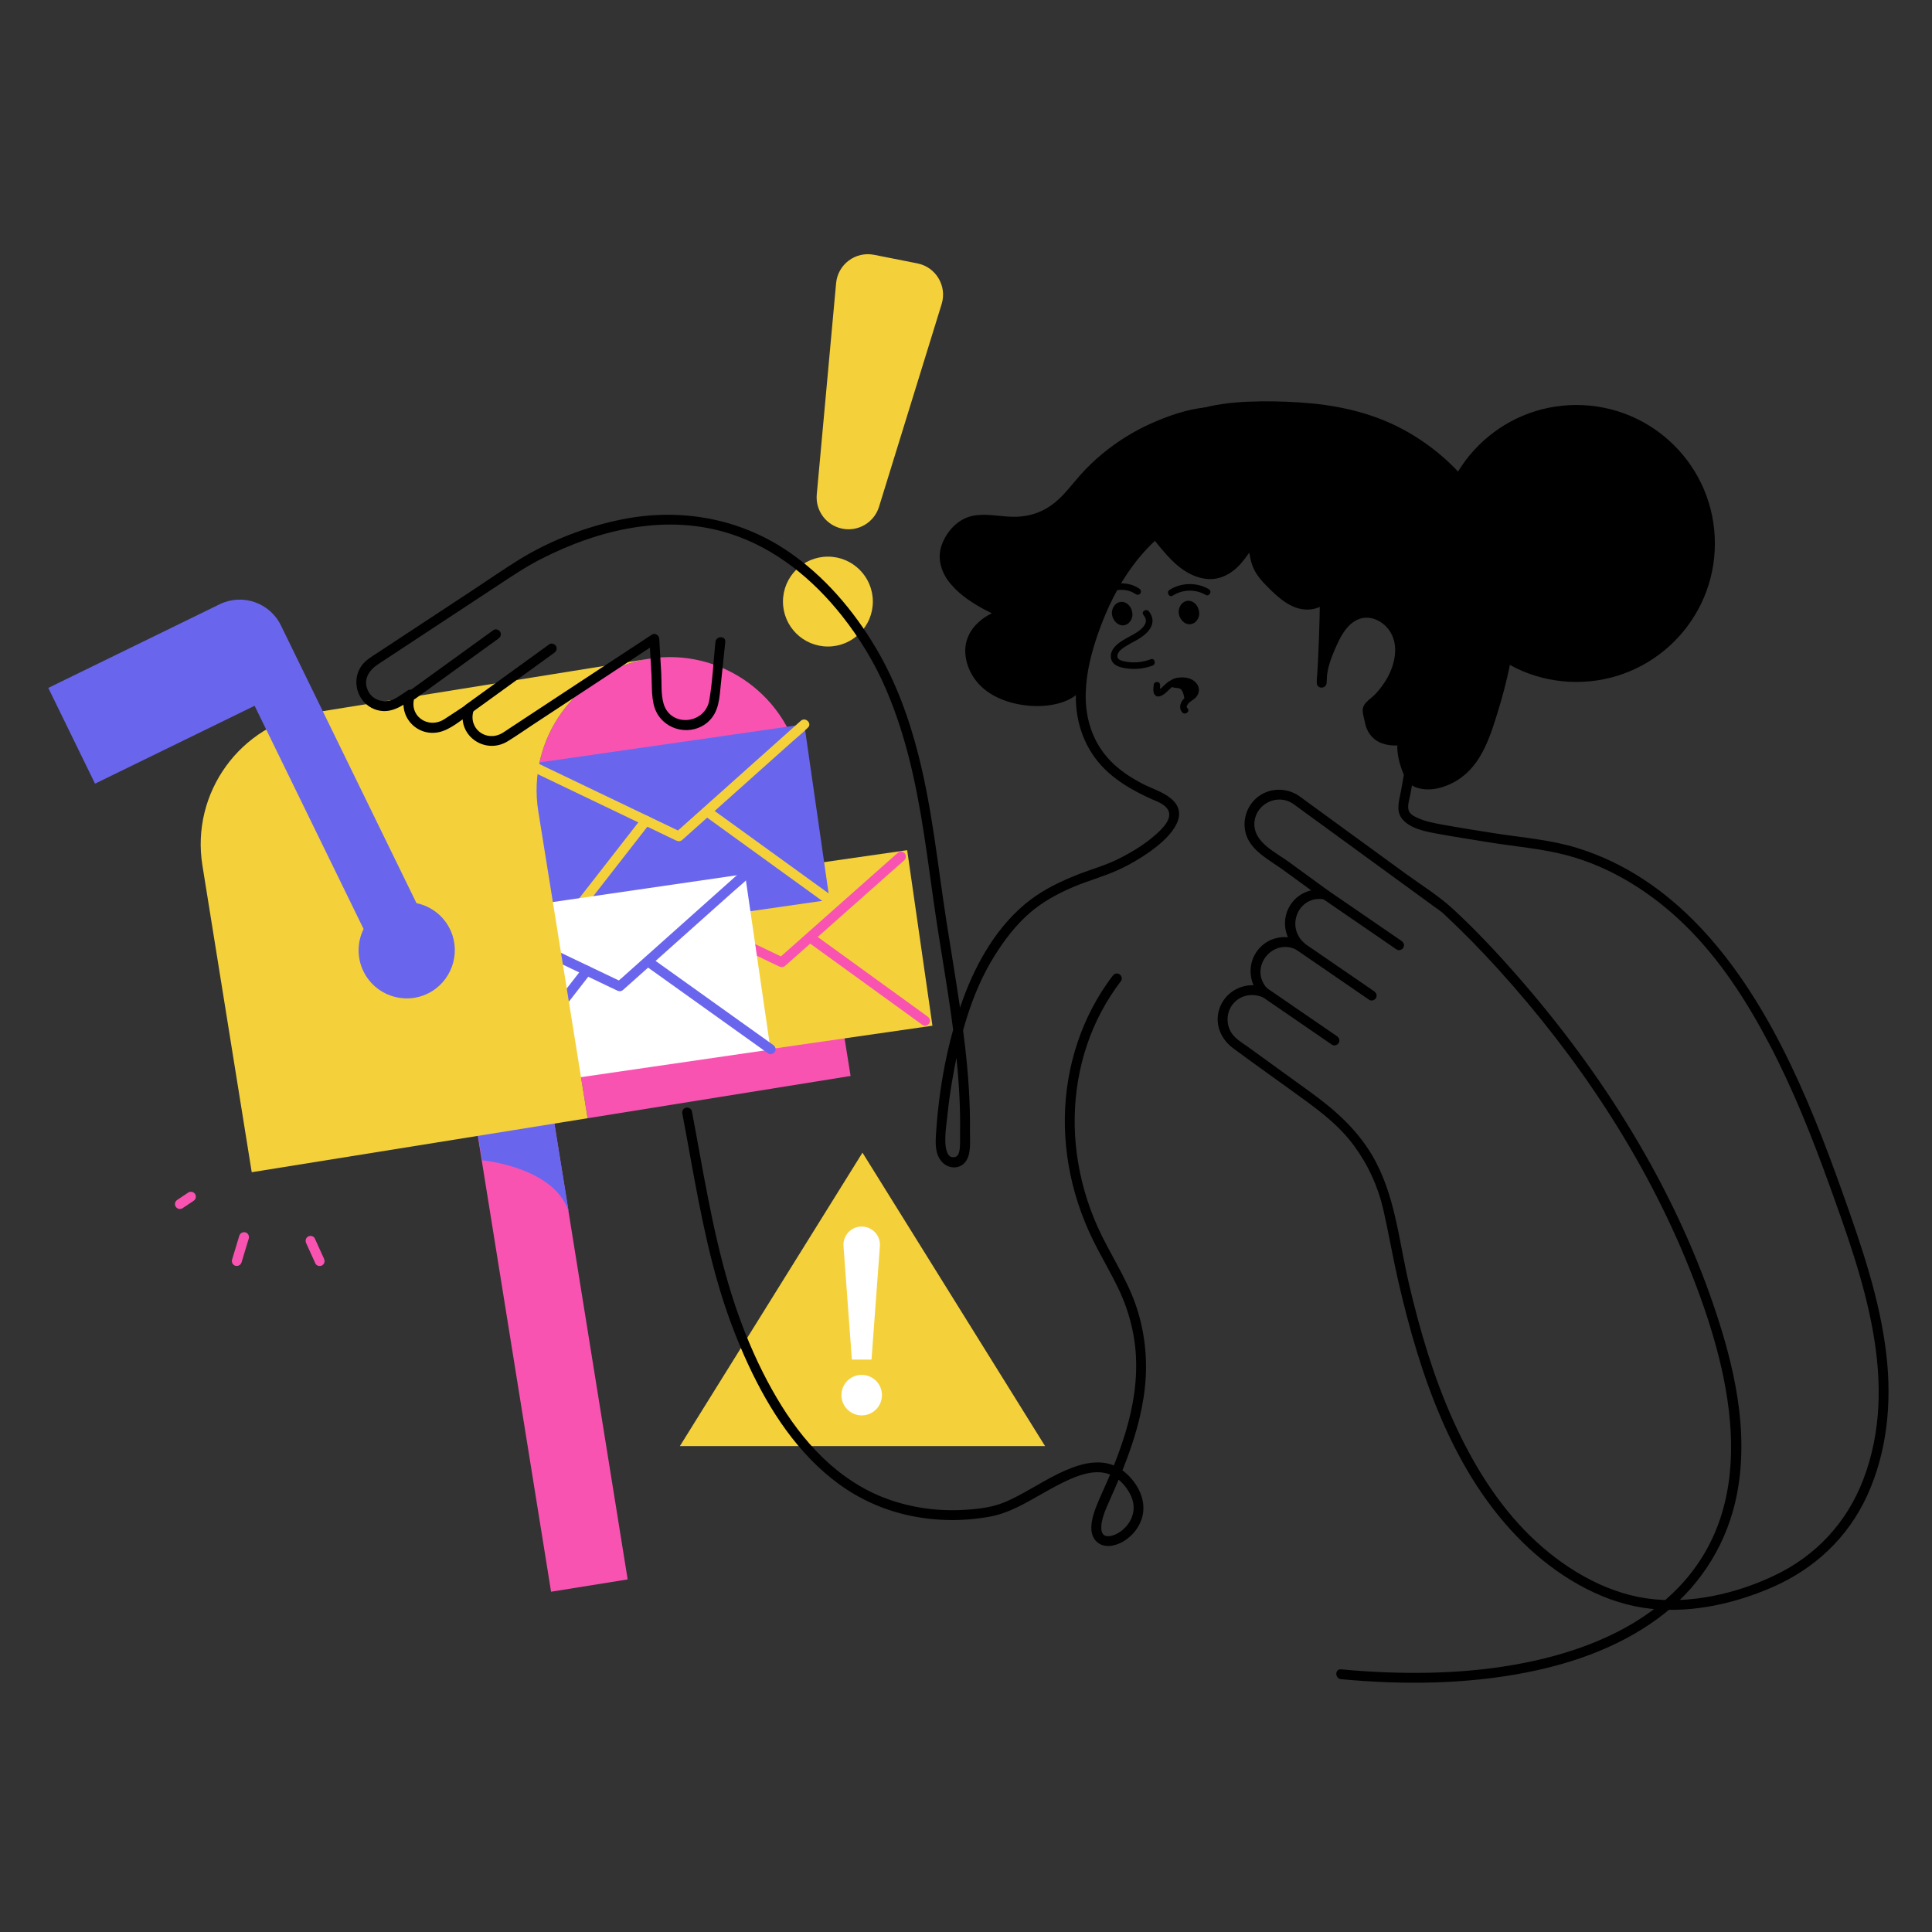 <?xml version="1.0" encoding="UTF-8"?><svg id="Layer_2" xmlns="http://www.w3.org/2000/svg" width="1000" height="1000" viewBox="0 0 1000 1000"><rect x="0" y="0" width="1000" height="1000" fill="#333333" stroke="none"/><g><g><path d="M432.764,146.583l-10.007,109.357c-.77,8.419,4.943,16.06,13.236,17.701h0c8.293,1.642,16.487-3.246,18.982-11.323l32.415-104.921c2.892-9.362-2.957-19.168-12.569-21.07l-22.408-4.436c-9.612-1.903-18.756,4.935-19.649,14.692Z" style="fill:#f4d13b;"/><circle cx="428.523" cy="311.377" r="23.259" style="fill:#f4d13b;"/></g><g><polygon points="351.919 748.468 446.415 596.616 540.91 748.468 351.919 748.468" style="fill:#f4d13b;"/><path d="M436.595,645l4.334,58.706h10.165l4.334-58.706c.404-5.474-3.928-10.137-9.417-10.137h0c-5.489,0-9.821,4.664-9.417,10.137Z" style="fill:#fff;"/><circle cx="446.012" cy="722.12" r="10.482" style="fill:#fff;"/></g><rect x="265.287" y="574.096" width="40.151" height="248.161" transform="translate(-107.179 54.132) rotate(-9.131)" style="fill:#f953b2;"/><path d="M294.379,627.213l-8.887-54.73-39.642,6.372,3.766,21.728s37.396,3.4,44.762,26.631Z" style="fill:#6966ed;"/><path d="M591.796,318.219c1.134,1.519,1.792,2.977,.9,4.803-.749,1.534-2.103,2.757-3.476,3.732-2.874,2.042-6.179,3.371-9.089,5.358-2.734,1.867-5.521,4.549-5.137,8.165,.435,4.098,4.538,5.17,8.002,5.667,4.574,.656,9.238,.18,13.569-1.438,2.031-.759,1.152-4.046-.904-3.278-4.538,1.695-9.476,2.123-14.203,.976-1.865-.452-3.722-1.303-2.934-3.57,.625-1.799,2.444-3.037,3.975-4.017,3.462-2.216,7.358-3.731,10.443-6.514,1.615-1.456,3.038-3.343,3.472-5.515,.45-2.252-.348-4.297-1.682-6.085-1.294-1.733-4.246-.04-2.936,1.716h0Z"/><path d="M440.265,556.915l-25.525-158.807c-6.042-37.589-41.411-63.162-78.999-57.121h-0c-.08,.013-.159,.028-.238,.041-37.458,6.153-62.911,41.449-56.883,78.958l25.525,158.807,67.821-10.901h0l68.299-10.978Z" style="fill:#f953b2;"/><g><rect x="332.344" y="449.875" width="144.486" height="91.791" transform="translate(-66.499 62.692) rotate(-8.19)" style="fill:#f4d13b;"/><path d="M325.256,462.837c2.588,1.24,5.176,2.48,7.764,3.721,6.215,2.978,12.431,5.957,18.646,8.935,7.52,3.603,15.04,7.207,22.559,10.811,6.501,3.115,13.003,6.231,19.504,9.347,3.159,1.514,6.3,3.075,9.48,4.543,.045,.021,.089,.043,.133,.064,1.089,.522,2.183,.405,3.09-.399,6.944-6.155,13.887-12.31,20.83-18.465,11.075-9.818,22.151-19.635,33.226-29.453,2.553-2.263,5.106-4.527,7.66-6.79,1.031-.914,.932-2.673,0-3.606-1.024-1.024-2.572-.916-3.606,0-6.944,6.155-13.887,12.31-20.83,18.465-11.075,9.818-22.151,19.635-33.226,29.453-2.553,2.263-5.106,4.527-7.66,6.79,1.03-.133,2.06-.266,3.09-.399-2.588-1.24-5.176-2.48-7.764-3.721-6.215-2.978-12.431-5.957-18.646-8.935-7.52-3.603-15.04-7.207-22.559-10.811l-19.504-9.347c-3.159-1.514-6.3-3.075-9.48-4.543-.045-.021-.089-.043-.133-.064-1.241-.595-2.754-.342-3.489,.915-.652,1.114-.332,2.891,.915,3.489h0Z" style="fill:#f953b2;"/><path d="M341.422,553.293c5.405-6.939,10.81-13.877,16.215-20.815,8.614-11.058,17.227-22.115,25.841-33.173,1.975-2.536,3.951-5.072,5.926-7.608,.845-1.085,1.058-2.548,0-3.606-.881-.881-2.755-1.093-3.606,0-5.405,6.939-10.81,13.877-16.215,20.815-8.614,11.058-17.227,22.115-25.841,33.173-1.975,2.536-3.951,5.072-5.926,7.608-.845,1.085-1.058,2.548,0,3.606,.881,.881,2.755,1.093,3.606,0h0Z" style="fill:#f953b2;"/><path d="M480.099,526.137c-6.688-4.843-13.376-9.685-20.064-14.528-10.664-7.722-21.328-15.443-31.991-23.165-2.453-1.776-4.906-3.552-7.359-5.329-1.116-.808-2.841-.192-3.489,.915-.753,1.287-.204,2.679,.915,3.489,6.688,4.843,13.376,9.685,20.064,14.528,10.664,7.722,21.328,15.443,31.991,23.165,2.453,1.776,4.906,3.552,7.359,5.329,1.116,.808,2.841,.192,3.489-.915,.753-1.287,.204-2.679-.915-3.489h0Z" style="fill:#f953b2;"/></g><g><rect x="279.083" y="384.715" width="144.486" height="91.791" transform="translate(-57.76 54.44) rotate(-8.19)" style="fill:#6966ed;"/><path d="M271.994,397.676c2.588,1.24,5.176,2.48,7.764,3.721,6.215,2.978,12.431,5.957,18.646,8.935l22.559,10.811c6.501,3.115,13.003,6.231,19.504,9.347,3.159,1.514,6.3,3.075,9.48,4.543,.045,.021,.089,.043,.133,.064,1.085,.52,2.187,.408,3.09-.399,2.148-1.919,4.297-3.839,6.445-5.758,5.161-4.611,10.322-9.221,15.483-13.832,6.247-5.581,12.494-11.162,18.741-16.743l16.22-14.49c2.625-2.345,5.426-4.587,7.918-7.074,.037-.037,.079-.071,.118-.106,2.453-2.191-1.164-5.787-3.606-3.606-2.148,1.919-4.297,3.839-6.445,5.758-5.161,4.611-10.322,9.221-15.483,13.832-6.247,5.581-12.494,11.162-18.741,16.743l-16.22,14.49c-1.786,1.596-3.572,3.191-5.358,4.787-.843,.753-1.783,1.466-2.56,2.287-.036,.038-.079,.071-.118,.106,1.03-.133,2.06-.266,3.09-.399-2.588-1.24-5.176-2.48-7.764-3.721-6.215-2.978-12.431-5.957-18.646-8.935-7.52-3.603-15.04-7.207-22.559-10.811-6.501-3.115-13.003-6.231-19.504-9.347-3.159-1.514-6.3-3.075-9.48-4.543-.045-.021-.089-.043-.133-.064-1.241-.595-2.754-.342-3.489,.915-.652,1.114-.332,2.891,.915,3.489h0Z" style="fill:#f4d13b;"/><path d="M288.16,488.132c5.405-6.939,10.81-13.877,16.215-20.815,8.614-11.058,17.227-22.115,25.841-33.173,1.975-2.536,3.951-5.072,5.926-7.608,.845-1.085,1.058-2.548,0-3.606-.881-.881-2.755-1.093-3.606,0-5.405,6.939-10.81,13.877-16.215,20.815-8.614,11.058-17.227,22.115-25.841,33.173-1.975,2.536-3.951,5.072-5.926,7.608-.845,1.085-1.058,2.548,0,3.606,.881,.881,2.755,1.093,3.606,0h0Z" style="fill:#f4d13b;"/><path d="M430.803,463.81c-7.179-5.194-14.357-10.387-21.536-15.581-11.349-8.211-22.698-16.421-34.047-24.632-2.599-1.881-5.198-3.761-7.798-5.641-1.116-.808-2.841-.192-3.489,.915-.753,1.287-.204,2.679,.915,3.489,7.179,5.194,14.357,10.387,21.536,15.581,11.349,8.211,22.698,16.421,34.047,24.632,2.599,1.881,5.198,3.761,7.798,5.641,1.116,.808,2.841,.192,3.489-.915,.753-1.287,.204-2.679-.915-3.489h0Z" style="fill:#f4d13b;"/></g><g><rect x="248.486" y="462.341" width="144.486" height="91.791" transform="translate(-69.851 51.489) rotate(-8.28)" style="fill:#fff;"/><path d="M241.342,475.425c2.59,1.236,5.18,2.472,7.77,3.708,6.22,2.969,12.44,5.937,18.66,8.906,7.525,3.592,15.051,7.183,22.576,10.775,6.506,3.105,13.013,6.21,19.519,9.316,3.161,1.509,6.305,3.064,9.487,4.528,.045,.021,.089,.043,.134,.064,1.087,.519,2.186,.408,3.09-.399,2.147-1.916,4.294-3.832,6.441-5.748,5.19-4.632,10.38-9.263,15.57-13.895l18.76-16.742c5.437-4.852,10.873-9.703,16.31-14.555,2.623-2.341,5.423-4.578,7.914-7.062,.037-.037,.079-.07,.118-.105,2.454-2.19-1.163-5.786-3.606-3.606-2.147,1.916-4.294,3.832-6.441,5.748-5.19,4.632-10.38,9.263-15.57,13.895-6.253,5.581-12.507,11.161-18.76,16.742-5.437,4.852-10.873,9.703-16.31,14.555-1.785,1.593-3.57,3.186-5.355,4.779-.842,.751-1.781,1.464-2.558,2.283-.036,.038-.079,.071-.118,.105,1.03-.133,2.06-.266,3.09-.399-2.59-1.236-5.18-2.472-7.77-3.708l-18.66-8.906c-7.525-3.592-15.051-7.183-22.576-10.775-6.506-3.105-13.013-6.21-19.519-9.316-3.161-1.509-6.305-3.063-9.487-4.528-.045-.021-.089-.043-.134-.064-1.242-.593-2.753-.343-3.489,.915-.651,1.113-.333,2.893,.915,3.489h0Z" style="fill:#6966ed;"/><path d="M257.651,565.861c5.394-6.947,10.788-13.894,16.182-20.841,8.596-11.071,17.192-22.142,25.788-33.214,1.971-2.539,3.943-5.078,5.914-7.617,.844-1.087,1.059-2.547,0-3.606-.879-.879-2.756-1.094-3.606,0-5.394,6.947-10.788,13.894-16.182,20.841-8.596,11.071-17.192,22.142-25.788,33.214-1.971,2.539-3.943,5.078-5.914,7.617-.844,1.087-1.059,2.547,0,3.606,.879,.879,2.756,1.094,3.606,0h0Z" style="fill:#6966ed;"/><path d="M400.206,540.869c-7.167-5.122-14.333-10.244-21.5-15.366-11.345-8.109-22.691-16.218-34.037-24.327-2.62-1.873-5.24-3.745-7.861-5.618-1.121-.801-2.838-.197-3.489,.915-.75,1.281-.209,2.686,.915,3.489,7.167,5.122,14.333,10.244,21.5,15.366,11.345,8.109,22.691,16.218,34.037,24.327,2.62,1.873,5.24,3.745,7.861,5.618,1.121,.801,2.838,.197,3.489-.915,.75-1.281,.209-2.686-.915-3.489h0Z" style="fill:#6966ed;"/></g><path d="M335.503,341.029l-.001-.003-173.613,27.905h-0c-37.589,6.042-63.162,41.411-57.121,78.999l25.525,158.807,136.12-21.878,37.732-6.065-25.525-158.807c-6.029-37.509,19.425-72.805,56.883-78.958Z" style="fill:#f4d13b;"/><path d="M233.35,481.882c-3.392-7.739-10.176-12.834-17.778-14.413l-70.191-143.792h0c-5.743-11.764-19.935-16.646-31.699-10.903l-88.682,43.29,24.191,49.558,82.596-40.319,56.398,115.535c-3.288,6.676-3.568,14.745-.051,21.95,6.05,12.394,21.024,17.52,33.406,11.416,11.865-5.849,17.121-20.205,11.811-32.321Z" style="fill:#6966ed;"/><path d="M353.191,576.505c5.636,29.613,10.178,59.527,18.636,88.515,4.148,14.216,9.31,28.101,15.572,41.523,5.49,11.769,11.823,23.194,19.485,33.698,7.739,10.609,16.774,20.214,27.406,27.968,10.948,7.985,23.543,13.521,36.8,16.312,13.61,2.865,27.714,2.969,41.386,.46,9.825-1.803,18.436-7.025,27.021-11.88,4.566-2.581,9.153-5.154,13.947-7.293,4.028-1.798,8.686-3.398,12.829-3.715,4.171-.319,7.856,.425,11.346,2.779,3.298,2.224,5.833,5.41,7.566,8.931,.103,.21,.202,.423,.3,.636,.309,.673-.108-.281,.058,.128,.153,.379,.294,.761,.423,1.149,.245,.738,.444,1.492,.59,2.256,.038,.201,.071,.403,.104,.605,.11,.677-.047-.556,.012,.12,.029,.328,.059,.655,.073,.985,.032,.738-.002,1.468-.056,2.204-.012,.156-.033,.312-.051,.467,.085-.71,.008-.075-.018,.06-.059,.302-.113,.605-.183,.905-.165,.712-.388,1.401-.632,2.088-.04,.113-.087,.224-.13,.336-.222,.581,.241-.509-.024,.052-.127,.269-.251,.539-.386,.805-.322,.63-.682,1.241-1.075,1.829-.162,.243-.334,.479-.503,.717-.419,.591,.229-.233-.244,.308-.454,.52-.901,1.037-1.393,1.521-.402,.395-.824,.764-1.252,1.131-.126,.108-.259,.21-.388,.314,.558-.447,.11-.082-.009,.001-.267,.186-.529,.378-.802,.557-.464,.305-.942,.589-1.432,.85-.25,.133-.504,.254-.758,.38-.788,.389,.244-.055-.357,.158-.5,.177-.993,.357-1.506,.491-.223,.058-.449,.106-.674,.156-.129,.028-.274,.033-.4,.073-.431,.136,.63-.041,.152-.018-.469,.022-.927,.051-1.398,.051-.259-0-.916-.179-.048,.024-.229-.054-.465-.078-.694-.136-.224-.057-.437-.142-.658-.207-.248-.073,.573,.35-.009-.023-.153-.098-.32-.204-.481-.29-.468-.248,.373,.434-.101-.095-.153-.17-.315-.34-.472-.507,.562,.597,.116,.167-.016-.07-.101-.182-.194-.371-.299-.55-.246-.421,.199,.602,.05,.128-.048-.152-.108-.3-.156-.452-.079-.253-.134-.51-.197-.767-.03-.123-.041-.25-.069-.373-.079-.35,.053,.683,.016,.131-.047-.706-.085-1.396-.048-2.104,.017-.329,.049-.656,.081-.983,.067-.693-.094,.554,.018-.155,.023-.144,.045-.288,.07-.432,.163-.949,.386-1.887,.647-2.813,.567-2.014,1.316-3.979,2.165-5.882,2.984-6.687,5.939-13.386,8.623-20.201,5.254-13.338,9.46-27.134,10.972-41.436,1.542-14.585-.111-29.429-5.035-43.258-4.943-13.881-13.364-26.096-19.387-39.478-5.392-11.982-9.092-24.823-10.826-37.85-3.359-25.229,.75-51.462,12.806-73.97,2.939-5.487,6.322-10.723,10.091-15.675,.835-1.097,.172-2.853-.915-3.489-1.31-.766-2.652-.185-3.489,.915-15.888,20.875-24.27,46.736-24.701,72.896-.221,13.399,1.62,26.864,5.287,39.749,1.903,6.69,4.321,13.223,7.154,19.574,2.993,6.709,6.591,13.11,10.086,19.564,3.521,6.503,6.915,13.096,9.321,20.105,2.464,7.176,4.12,14.639,4.755,22.204,1.203,14.335-1.093,28.585-5.238,42.293-2.115,6.995-4.675,13.849-7.45,20.607-2.584,6.294-5.687,12.408-8.076,18.775-1.909,5.086-4.008,13.152,.881,17.335,3.901,3.338,9.598,1.979,13.608-.414,4.828-2.88,8.685-7.777,9.902-13.311,1.645-7.482-1.589-14.609-6.613-20.058-3.232-3.506-7.391-6.186-12.123-7.076-4.659-.877-9.417-.28-13.931,1.055-10.111,2.991-19.146,8.888-28.303,13.939-4.207,2.32-8.457,4.594-12.936,6.127-5.607,1.919-11.738,2.584-17.622,2.976-13.804,.919-27.736-.907-40.745-5.658-12.502-4.566-23.686-12.066-33.231-21.287-9.45-9.128-17.259-19.781-23.912-31.079-6.92-11.754-12.735-24.21-17.6-36.947-10.945-28.66-16.657-58.883-22.138-88.962-1.36-7.462-2.712-14.925-4.131-22.375-.258-1.353-1.886-2.125-3.136-1.781-1.417,.39-2.039,1.779-1.781,3.136h0Z"/><path d="M370.305,332.291c-1.047,9.979-1.465,20.24-3.177,30.123-2.167,12.511-20.158,14.229-23.707,1.631-1.359-4.823-.883-10.613-1.166-15.559-.339-5.931-.678-11.863-1.018-17.794-.104-1.815-2.126-3.328-3.837-2.202-24.527,16.144-49.053,32.287-73.58,48.431-1.229,.809-2.436,1.678-3.698,2.434-8.367,5.016-18.099-2.217-14.942-11.759,.685-2.071-1.912-4.087-3.746-2.88-3.811,2.508-7.59,5.07-11.435,7.526-8.64,5.52-19.049-2.1-15.174-12.037,.809-2.073-1.975-4.045-3.746-2.88-1.979,1.303-3.921,2.703-5.954,3.919-5.208,3.115-12.151,1.886-14.776-4.008-2.528-5.675,.766-10.412,5.332-13.418,8.851-5.826,17.703-11.652,26.554-17.478,11.661-7.675,23.322-15.351,34.983-23.026,7.472-4.918,14.712-9.834,22.688-13.913,30.203-15.448,65.237-23.788,98.357-13.033,23.211,7.537,42.611,23.49,57.588,42.437,9.125,11.544,16.953,24.422,22.759,37.96,.311,.726-.165-.402,.161,.384,.087,.209,.17,.419,.256,.628,.601,1.458,1.213,2.913,1.798,4.378,5.014,12.563,8.762,25.594,11.727,38.782,6.024,26.794,8.743,54.165,13.022,81.258,4.413,27.944,9.467,55.882,10.965,84.179,.361,6.816,.51,13.646,.378,20.471-.058,2.982,.25,6.549-.477,9.467-.499,2.003-1.811,3.146-4.136,2.494-1.912-.536-2.665-3.924-2.848-5.587-.575-5.232,.41-10.963,.949-16.172,.593-5.731,1.375-11.439,2.335-17.119,3.774-22.347,9.746-45.428,21.81-64.849,5.191-8.356,11.165-16.282,18.656-22.72,6.665-5.727,14.463-9.936,22.526-13.343,7.435-3.142,15.3-5.242,22.649-8.556,5.939-2.678,11.661-6.005,16.97-9.776,7.807-5.545,22.032-17.956,10.764-27.35-4.348-3.625-10.418-5.327-15.393-7.985-5.057-2.701-9.91-5.834-14.132-9.733-10.399-9.605-14.971-22.739-14.625-36.75,.268-10.833,3.027-21.502,6.639-31.664,4.311-12.128,9.922-23.833,17.593-34.211,12.122-16.399,29.404-29.232,49.51-33.638,36.898-8.086,75.568,13.47,88.565,48.828,9.434,25.665,8.325,54.108,4.357,80.718-1.015,6.804-2.206,13.58-3.448,20.346-.822,4.478-2.71,9.827,.102,13.955,3.998,5.869,13.332,7.354,19.744,8.518,8.451,1.534,16.994,2.846,25.47,4.232,13.515,2.21,27.259,3.221,40.532,6.747,23.146,6.149,44.162,19.572,61.178,36.215,18.049,17.653,31.912,39.281,43.61,61.525,12.366,23.514,22.172,48.259,31.165,73.227,17.277,47.967,36.714,101.862,17.413,152.246-8.523,22.249-24.526,39.416-46.019,49.61-19.944,9.46-43.899,14.967-65.968,11.817-22.738-3.245-44.149-16.502-60.34-32.312-17.334-16.926-30.2-38.166-40.071-60.154-10.134-22.573-17.116-46.47-22.752-70.519-5.279-22.531-7.173-46.649-19.309-66.852-8.012-13.338-19.16-23.169-31.587-32.165-10.743-7.778-21.487-15.555-32.23-23.333-3.002-2.173-6.745-4.271-8.763-7.472-2.896-4.594-2.588-10.712,.886-14.929,3.865-4.691,9.992-5.617,15.422-3.423,2.501,1.011,4.091-2.571,2.481-4.262-10.397-10.918,2.913-27.422,15.81-19.838,2.435,1.432,5.316-2.055,3.09-4.005-9.685-8.482-2.963-24.787,10.267-22.57,2.883,.483,4.355-2.925,1.965-4.66-6.841-4.967-13.668-9.954-20.498-14.937-6.623-4.832-17.359-9.71-17.525-19.106-.168-9.511,10.208-15.902,18.654-11.586,1.588,.811,3.043,2.019,4.481,3.067,16.027,11.681,32.054,23.361,48.081,35.041,7.294,5.316,14.588,10.632,21.883,15.948,1.433,1.045,2.916,2.046,4.311,3.142-.983-.772,.273,.278,.68,.659,9.747,9.12,19.087,18.625,28.053,28.517,41.133,45.383,75.992,97.634,98.89,154.576,20.836,51.812,38.239,119.562-5.147,165.135-17.179,18.045-40.362,29.064-64.109,35.615-28.384,7.831-58.201,9.785-87.527,8.684-7.808-.293-15.603-.827-23.382-1.55-3.266-.303-3.245,4.798,0,5.099,31.709,2.947,64.008,2.708,95.354-3.369,25.904-5.022,51.632-14.346,72.43-30.959,19.411-15.504,32.542-37.279,37.194-61.687,6.257-32.827-1.489-66.246-12.085-97.313-21.472-62.952-57.777-120.55-101.438-170.454-10.56-12.071-21.576-23.829-33.352-34.729-7.504-6.946-16.496-12.473-24.737-18.479-17.197-12.533-34.393-25.066-51.59-37.599-1.171-.854-2.322-1.748-3.52-2.565-6.725-4.589-15.767-4.319-22.007,1.05-5.448,4.688-7.606,12.514-5.26,19.323,2.877,8.352,12.372,13.038,19.093,17.941,6.83,4.983,13.656,9.97,20.498,14.937,.655-1.553,1.31-3.107,1.965-4.66-8.196-1.373-16.381,2.241-19.959,9.996-3.376,7.319-1.251,15.859,4.73,21.097,1.03-1.335,2.06-2.67,3.09-4.005-7.68-4.516-17.639-3.196-23.333,3.89-5.826,7.251-4.958,17.34,1.343,23.957l2.481-4.262c-9.779-3.952-21.116,1.295-24.079,11.537-2.23,7.708,1.165,15.226,7.391,19.832,9.951,7.361,20.058,14.521,30.084,21.779,11.832,8.566,23.666,16.697,32.461,28.665,7.268,9.889,12.444,21.2,15.16,33.167,2.783,12.262,4.881,24.676,7.704,36.936,11.158,48.459,28.26,99.849,64.722,135.453,16.637,16.245,38.56,29.873,61.852,33.516,22.465,3.514,46.322-1.576,66.954-10.554,21.921-9.538,39.256-25.726,49.221-47.583,10.336-22.671,12.732-48.053,9.911-72.619-3.318-28.895-12.923-56.555-22.617-83.82-9.193-25.858-19.12-51.547-31.64-76.002-22.84-44.614-55.864-87.131-105.584-102.589-13.825-4.298-28.328-5.41-42.568-7.61-9.187-1.419-18.459-2.909-27.609-4.57-4.261-.774-8.725-1.636-12.679-3.468-1.317-.61-2.954-1.386-3.872-2.563-1.997-2.56-.405-6.522,.132-9.437,2.555-13.877,4.924-27.825,6.027-41.905,1.964-25.058,.075-52.804-12.571-75.121-9.281-16.379-24.168-29.073-41.633-36-17.396-6.9-37.142-7.658-54.949-1.822-20.463,6.706-37.379,21.66-48.941,39.574-7.138,11.059-12.422,23.45-16.275,36.013-3.005,9.798-5.051,20.125-4.751,30.416,.422,14.479,6.115,27.932,17.04,37.572,4.464,3.939,9.49,7.194,14.748,9.965,2.468,1.301,4.989,2.498,7.534,3.642,2.817,1.267,6.32,2.434,8.126,5.117,3.3,4.901-3.391,10.838-6.68,13.7-5.535,4.817-11.997,8.688-18.532,11.989-6.973,3.522-14.587,5.549-21.831,8.439-8.484,3.384-16.726,7.35-24.024,12.899-16.624,12.641-27.682,31.889-34.753,51.214-8.172,22.334-12.533,46.342-14.036,70.041-.323,5.087-.479,10.674,3.345,14.594,3.286,3.369,8.865,3.617,11.882-.24,3.192-4.081,2.282-11.224,2.349-16.026,.103-7.324-.12-14.651-.571-21.96-1.802-29.225-7.177-58.069-11.662-86.96-4.427-28.517-7.252-57.318-14.357-85.355-4.9-19.337-11.76-38.212-21.92-55.418-11.579-19.609-26.776-37.503-45.701-50.356-25.341-17.21-55.881-22.493-85.792-16.52-18.521,3.698-37.439,11.005-53.514,20.952-7.867,4.868-15.486,10.193-23.212,15.279-12.516,8.238-25.032,16.476-37.547,24.714-4.277,2.815-8.555,5.631-12.832,8.446-2.921,1.923-5.952,3.662-7.971,6.629-5.287,7.769-1.877,18.924,6.944,22.277,7.656,2.91,13.651-1.379,19.75-5.394l-3.746-2.88c-4.417,11.325,5.498,22.67,17.3,20.123,6.055-1.307,11.734-6.519,16.8-9.854l-3.746-2.88c-4.573,13.82,10.419,24.849,22.52,17.46,4.363-2.664,8.565-5.637,12.834-8.447,16.966-11.168,33.933-22.335,50.9-33.502,4.486-2.953,8.972-5.905,13.458-8.858l-3.837-2.202c.354,6.186,.708,12.371,1.061,18.557,.345,6.036-.258,13.551,2.449,19.124,4.878,10.046,18.45,12.74,26.798,5.328,5.86-5.203,5.942-12.663,6.695-19.837,.754-7.191,1.509-14.383,2.263-21.575,.342-3.26-4.76-3.236-5.099,0h0Z"/><path d="M243.821,369.056c4.853-3.512,9.705-7.024,14.558-10.535,7.731-5.595,15.463-11.19,23.194-16.785,1.77-1.281,3.54-2.562,5.311-3.843,1.114-.806,1.658-2.218,.915-3.489-.643-1.1-2.367-1.726-3.489-.915-4.853,3.512-9.705,7.024-14.558,10.535-7.731,5.595-15.463,11.19-23.194,16.785-1.77,1.281-3.54,2.562-5.311,3.843-1.114,.806-1.658,2.218-.915,3.489,.643,1.1,2.367,1.726,3.489,.915h0Z"/><path d="M214.924,361.69c4.853-3.512,9.705-7.024,14.558-10.535l23.194-16.785c1.77-1.281,3.54-2.562,5.311-3.843,1.114-.806,1.658-2.218,.915-3.489-.643-1.1-2.367-1.726-3.489-.915-4.853,3.512-9.705,7.024-14.558,10.535-7.731,5.595-15.463,11.19-23.194,16.785-1.77,1.281-3.54,2.562-5.311,3.843-1.114,.806-1.658,2.218-.915,3.489,.643,1.1,2.367,1.726,3.489,.915h0Z"/><path d="M684.905,465.38c4.271,2.932,8.542,5.865,12.813,8.797,6.813,4.677,13.625,9.355,20.438,14.032,1.571,1.078,3.142,2.157,4.712,3.235,1.136,.78,2.829,.213,3.489-.915,.739-1.263,.224-2.707-.915-3.489-4.271-2.932-8.542-5.865-12.813-8.797-6.813-4.677-13.625-9.355-20.438-14.032-1.571-1.078-3.142-2.157-4.712-3.235-1.136-.78-2.829-.213-3.489,.915-.739,1.263-.224,2.707,.915,3.489h0Z"/><path d="M670.74,491.444c4.271,2.932,8.542,5.865,12.813,8.797,6.813,4.677,13.625,9.355,20.438,14.032,1.571,1.078,3.142,2.157,4.712,3.235,1.136,.78,2.829,.213,3.489-.915,.739-1.263,.224-2.707-.915-3.489-4.271-2.932-8.542-5.865-12.813-8.797-6.813-4.677-13.625-9.355-20.438-14.032-1.571-1.078-3.142-2.157-4.712-3.235-1.136-.78-2.829-.213-3.489,.915-.739,1.263-.224,2.707,.915,3.489h0Z"/><path d="M651.475,514.676c4.271,2.932,8.542,5.865,12.813,8.797,6.813,4.677,13.625,9.355,20.438,14.032,1.571,1.078,3.142,2.157,4.712,3.235,1.136,.78,2.829,.213,3.489-.915,.739-1.263,.224-2.707-.915-3.489-4.271-2.932-8.542-5.865-12.813-8.797-6.813-4.677-13.625-9.355-20.438-14.032-1.571-1.078-3.142-2.157-4.712-3.235-1.136-.78-2.829-.213-3.489,.915-.739,1.263-.224,2.707,.915,3.489h0Z"/><g><path d="M605.959,285.713c6.096,6.857,14.777,13.064,23.745,11.13,8.636-1.863,12.898-9.771,17.684-16.269,2.021,3.603,1.778,7.323,3.122,11.055,1.821,5.057,6.321,9.404,10.142,13.004,3.502,3.299,7.355,6.473,11.983,7.786s10.211,.326,13.121-3.506c-.171,14.857-.722,29.709-1.652,44.537-.198-6.908,2.35-13.582,5.184-19.886,2.939-6.537,6.877-13.497,13.681-15.751,7.307-2.42,15.742,2.003,19.296,8.831,3.554,6.827,2.835,15.291-.334,22.306-2.032,4.498-4.982,8.486-8.271,12.139-1.339,1.487-5.192,4.014-5.779,5.83-.356,1.103,.792,4.454,.984,5.78,1.421,9.84,9.776,11.793,19.068,10.082-5.224,.962,.406,18.79,3.546,21.047,7.253,5.214,19.738,.255,25.443-4.945,7.831-7.138,11.611-17.593,14.817-27.693,10.43-32.859,15.838-64.529,.505-97.122-12.789-27.186-37.367-48.572-66.06-57.482-15.727-4.883-32.355-6.128-48.822-6.275-16.428-.147-33.5,.937-47.956,8.742-11.125,6.007-24.903,20.604-23.061,34.575,1.384,10.496,12.652,24.252,19.613,32.083Z"/><path d="M604.156,287.516c5.247,5.857,12.034,11.14,20.066,12.101,7.372,.882,13.872-2.934,18.481-8.411,2.496-2.965,4.599-6.225,6.887-9.347h-4.403c.993,1.85,1.376,3.892,1.759,5.937,.403,2.151,.907,4.211,1.804,6.217,1.674,3.743,4.5,6.93,7.376,9.799,5.519,5.505,12.075,11.638,20.371,11.705,4.122,.033,8.451-1.498,11.062-4.802-1.451-.601-2.902-1.202-4.353-1.803-.175,14.857-.726,29.708-1.652,44.537h5.099c-.114-5.738,1.674-11.259,3.905-16.484,1.834-4.295,3.839-8.81,6.966-12.34,2.79-3.149,6.401-5.206,10.702-4.891,4.001,.292,7.852,2.685,10.305,5.791,6.413,8.118,3.322,19.8-1.858,27.629-1.449,2.19-3.082,4.311-4.893,6.215-1.327,1.395-2.959,2.468-4.316,3.835-1.671,1.683-2.407,3.346-2.048,5.712,.28,1.846,.793,3.682,1.173,5.511,.911,4.388,3.671,8.163,7.823,9.956,4.49,1.938,9.479,1.706,14.198,.859l-1.356-4.917c-5.215,1.129-4.123,8.561-3.345,12.274,.539,2.574,1.348,5.087,2.368,7.51,.78,1.855,1.661,3.893,3.143,5.312,2.37,2.269,6.13,3.099,9.3,3.168,3.572,.077,7.189-.783,10.482-2.121,7.079-2.876,12.441-7.82,16.459-14.291,4.261-6.861,6.787-14.677,9.174-22.341,2.705-8.689,5.102-17.487,6.808-26.43,3.334-17.478,3.879-35.501-.673-52.821-4.14-15.754-12.161-30.349-22.78-42.658-9.767-11.321-21.87-20.739-35.278-27.363-15.729-7.771-32.923-11.155-50.337-12.28-8.916-.576-17.909-.746-26.837-.351-8.632,.382-17.341,1.416-25.627,3.952-14.49,4.434-28.206,14.396-34.218,28.705-1.409,3.352-2.291,6.957-2.266,10.611,.023,3.376,.884,6.655,2.174,9.755,2.902,6.977,7.342,13.188,12.025,19.071,2.036,2.558,4.157,5.046,6.327,7.49,.915,1.03,2.673,.933,3.606,0,1.023-1.023,.917-2.573,0-3.606-4.4-4.957-8.624-10.095-12.247-15.655-3.321-5.096-6.795-11.072-6.785-17.229,.011-6.53,3.443-12.75,7.503-17.666,4.206-5.093,9.363-9.459,15.231-12.513,14.46-7.524,31.366-8.176,47.324-7.97,17.18,.222,34.561,1.73,50.848,7.547,13.059,4.664,25.173,12.054,35.438,21.362,10.369,9.402,18.903,20.735,24.888,33.399,7.257,15.354,10.068,32.219,9.047,49.118-1.012,16.756-5.416,33.214-10.66,49.094-2.284,6.915-4.967,13.996-9.553,19.753-4.014,5.039-9.361,8.509-15.736,9.905-2.729,.598-5.779,.721-8.329-.307-.71-.286-1.321-.718-1.964-1.119,.659,.412,.084-.008-.183-.303,.505,.559-.154-.265-.3-.507-.259-.427-.494-.868-.716-1.315-.218-.439-.423-.885-.617-1.335-.161-.374,.134,.331-.022-.057-.046-.114-.093-.228-.138-.343-.122-.314-.243-.627-.358-.943-.422-1.156-.792-2.332-1.111-3.521-.659-2.458-1.014-4.059-.968-6.384,.004-.205,.016-.409,.027-.613,.007-.13,.022-.26,.035-.389-.001,.007-.086,.499-.026,.216,.077-.362,.18-.707,.279-1.062-.143,.516-.188,.158,.037,.009,.09-.06-.434,.402-.017,.038,.326-.284-.462,.317-.099,.088,.314-.197-.599,.168,.022,.033,1.346-.292,2.131-1.862,1.781-3.136-.393-1.429-1.776-2.025-3.136-1.781-2.025,.364-4.098,.542-6.176,.432-1.453-.077-3.416-.453-4.594-.997-.369-.17-.728-.363-1.075-.573-.192-.116-.38-.237-.565-.364-.42-.291-.219-.157-.127-.085-.638-.504-1.33-1.266-1.622-1.702-1.117-1.672-1.435-3.389-1.847-5.422-.175-.862-.425-1.708-.623-2.565-.074-.318-.229-1.042-.241-1.143,.036,.302-.031-.476-.022-.419-.096-.622-.09,.376-.106,.322-.102-.342,1.143-1.325,1.527-1.673,.821-.746,1.691-1.434,2.53-2.159,1.97-1.704,3.587-3.868,5.141-5.945,1.645-2.198,3.119-4.529,4.311-7.004,4.608-9.57,5.19-22.2-2.683-30.289-3.359-3.451-7.883-5.678-12.685-6.09-4.955-.426-9.698,1.697-13.235,5.077-3.966,3.79-6.466,8.861-8.638,13.818-2.767,6.314-5.109,12.918-4.97,19.907,.066,3.304,4.896,3.258,5.099,0,.926-14.829,1.477-29.68,1.652-44.537,.024-2.034-2.935-3.597-4.353-1.803-4.183,5.292-11.492,3.336-16.275,.076-2.905-1.98-5.465-4.503-7.947-6.979-2.497-2.491-4.916-5.174-6.413-8.405-.842-1.817-1.167-3.834-1.535-5.787-.444-2.354-1.054-4.604-2.193-6.728-.984-1.834-3.339-1.452-4.403,0-3.317,4.524-6.287,9.865-11.108,12.986-5.513,3.57-11.852,2.647-17.277-.604-3.432-2.057-6.38-4.789-9.04-7.759-2.194-2.45-5.791,1.167-3.606,3.606Z"/></g><g><path d="M624.156,213.405s-39.388,3.864-67.152,38.994-49.295,2.833-64.594,25.498c-15.954,23.636,27.764,39.663,27.764,39.663,0,0-24.364,6.233-16.432,27.197,7.933,20.965,44.762,22.665,53.828,10.766,2.266-19.265,22.115-81.98,66.585-95.385,22.648-14.911,0-46.732,0-46.732Z"/><path d="M624.156,210.856c-9.698,.96-19.352,4.319-28.189,8.254-8.971,3.995-17.358,9.194-24.959,15.409-4.324,3.536-8.364,7.42-12.066,11.603-4.197,4.742-7.863,9.837-12.799,13.881-6.74,5.522-14.341,7.737-22.7,7.466-6.689-.216-13.486-1.85-20.141-.443-7.528,1.591-13.336,7.997-15.867,15.056-2.378,6.633-.474,13.55,3.696,18.994,4.106,5.361,9.713,9.446,15.515,12.807,3.908,2.264,8.003,4.237,12.208,5.888,.213,.084,.425,.167,.64,.246v-4.917c-5.365,1.381-10.848,4.463-14.595,8.536-3.298,3.584-5.26,8.132-5.296,13.032-.042,5.699,2.175,11.374,5.68,15.81,6.494,8.217,17.356,11.966,27.479,12.816,4.913,.412,9.978,.107,14.762-1.126,3.99-1.029,8.08-2.808,10.976-5.827,.948-.989,1.527-1.929,1.681-3.327,.049-.443-.09,.599-.02,.148,.025-.159,.045-.319,.069-.479,.053-.358,.109-.716,.167-1.073,.255-1.551,.559-3.093,.895-4.628,.836-3.821,1.865-7.601,3.019-11.338,3.011-9.751,6.625-18.644,11.284-27.639,5.145-9.934,11.255-19.302,18.818-27.43,7.499-8.059,16.5-14.91,26.723-18.731,1.376-.514,3.022-.797,4.305-1.504,1.44-.793,2.792-2.001,3.983-3.127,2.06-1.946,3.822-4.3,5.01-6.878,2.315-5.021,2.701-10.475,1.944-15.898-1.142-8.18-4.727-16.134-9.173-23.046-.276-.429-.554-.857-.85-1.273-.796-1.121-2.225-1.654-3.489-.915-1.108,.648-1.716,2.36-.915,3.489,1.526,2.148,2.834,4.476,4.043,6.813,1.308,2.528,2.134,4.367,3.032,6.814,1.018,2.774,1.827,5.634,2.298,8.553,.13,.807,.127,.778,.211,1.694,.073,.793,.118,1.589,.13,2.386,.011,.707-.004,1.414-.047,2.119-.022,.352-.05,.704-.086,1.055-.018,.175-.037,.351-.06,.526,.056-.431-.054,.316-.063,.369-.531,3.121-1.471,5.423-3.259,7.978-.769,1.099-2.074,2.431-3.271,3.447-.503,.427-1.192,1.056-1.692,1.32-.713,.377-1.659,.53-2.424,.801-3.284,1.163-6.487,2.587-9.55,4.247-12.062,6.541-21.852,16.606-29.755,27.695-7.59,10.65-13.506,22.451-18.2,34.636-3.418,8.874-6.368,18.128-7.851,27.544-.148,.941-.278,1.886-.39,2.832l.747-1.803c-.385,.497-.803,.965-1.258,1.4-.224,.214-.457,.415-.691,.618-.119,.103-.243,.2-.366,.297,.515-.404-.065,.039-.179,.115-.583,.388-1.166,.762-1.782,1.096-.304,.165-.612,.321-.923,.471-.127,.061-.255,.118-.382,.179-.129,.059-.259,.117-.389,.174,.28-.116,.284-.118,.013-.007-1.478,.592-3.002,1.056-4.555,1.41-.784,.179-1.574,.33-2.368,.457-.203,.032-.406,.063-.609,.092-.471,.068,.609-.07-.184,.024-.5,.059-1,.113-1.502,.155-1.809,.155-3.628,.196-5.442,.135-.886-.03-1.771-.085-2.654-.164-1.129-.101-1.657-.168-2.521-.304-1.867-.294-3.717-.699-5.534-1.221-.905-.26-1.801-.549-2.687-.868-1.044-.377-1.545-.579-2.357-.95-3.456-1.577-6.24-3.378-8.748-5.948-2.477-2.538-4.207-5.575-5.188-9.025-1.038-3.65-1.057-6.745,.211-10.218,.043-.118,.248-.579,.046-.125,.076-.171,.155-.341,.237-.509,.178-.366,.369-.725,.573-1.077,.183-.316,.377-.625,.58-.928,.081-.12,.163-.24,.246-.358,.06-.085,.617-.807,.249-.346,.92-1.15,1.969-2.192,3.103-3.13,.105-.087,.212-.172,.318-.258,.325-.263-.278,.189,.287-.217,.323-.232,.645-.464,.974-.685,.607-.407,1.229-.791,1.864-1.153,1.142-.652,2.324-1.214,3.527-1.745-.79,.348,.115-.042,.298-.114,.233-.092,.467-.181,.702-.267,.382-.141,.767-.275,1.154-.4,.338-.109,.677-.217,1.021-.305,2.597-.669,2.238-4.095,0-4.917-.224-.082-.447-.17-.669-.257-.236-.093-.472-.188-.707-.283-.146-.059-.291-.12-.437-.18-.702-.288,.463,.204-.089-.037-2.044-.891-4.064-1.826-6.046-2.849-2.591-1.338-5.123-2.797-7.553-4.41-.654-.434-1.301-.88-1.939-1.337-.337-.242-.672-.487-1.004-.736-.121-.091-.242-.182-.362-.274-.373-.284,.187,.156-.291-.229-1.266-1.02-2.499-2.075-3.658-3.217-.531-.523-1.047-1.061-1.545-1.615-.246-.274-.488-.552-.725-.835-.141-.169-.279-.339-.418-.51-.458-.563,.296,.405-.138-.174-.917-1.225-1.741-2.519-2.408-3.898-.076-.157-.148-.315-.222-.473-.295-.633,.185,.491-.07-.157-.126-.322-.248-.645-.358-.973-.241-.718-.435-1.452-.576-2.196-.026-.136-.048-.272-.072-.407-.121-.687,.047,.552-.02-.144-.033-.347-.063-.693-.077-1.042-.031-.783,.003-1.566,.087-2.345-.066,.61,.08-.459,.114-.631,.074-.372,.161-.741,.26-1.106,.113-.416,.242-.827,.384-1.233,.067-.19,.137-.378,.209-.566,.15-.393-.062,.093,.177-.418,.771-1.65,1.925-3.534,2.894-4.747,.551-.69,1.143-1.35,1.773-1.969,.293-.288,.595-.568,.906-.837,.18-.156,.363-.309,.55-.457-.339,.269,.129-.094,.224-.161,.606-.426,1.231-.82,1.887-1.165,.2-.105,1.014-.49,.853-.42-.356,.154,.278-.109,.281-.11,.196-.073,.392-.145,.59-.212,.721-.244,1.458-.437,2.204-.586,.339-.068,.68-.125,1.022-.176-.639,.096,.577-.057,.775-.073,1.5-.123,3.009-.11,4.511-.036,3.324,.163,6.627,.612,9.948,.834,8.139,.544,16.106-.723,23.191-4.959,4.959-2.966,9.246-6.999,12.956-11.4,3.766-4.467,7.405-8.928,11.658-12.957,7.167-6.79,15.315-12.47,24.094-16.977,6.536-3.355,13.104-5.931,20.316-7.92,2.303-.635,4.628-1.193,6.973-1.651,.825-.161,1.652-.31,2.482-.442,.274-.044,.549-.084,.824-.125,.847-.128-.524,.054,.041-.007,.168-.018,.336-.042,.504-.059,1.37-.136,2.55-1.075,2.55-2.55,0-1.274-1.171-2.686-2.55-2.55Z"/></g><circle cx="815.946" cy="281.296" r="70.826" style="stroke:#000; stroke-miterlimit:10; stroke-width:1.7px;"/><path d="M597.209,354.213c-.232,1.671-.648,4.402,.735,5.689,1.011,.941,2.458,.61,3.549,.027,1.976-1.056,3.379-2.891,5.088-4.286-.382,.312,.153-.08,.33-.185,.371-.221,.755-.429,1.151-.603,.849-.373,1.791-.638,2.711-.764,1.471-.202,3.115-.108,4.44,.614,.947,.515,2.156,1.429,2.01,2.651-.15,1.256-1.626,2.097-2.549,2.753-1.509,1.072-2.785,2.205-3.466,3.977-.636,1.656-.474,3.607,.936,4.818,1.652,1.419,4.067-.976,2.404-2.404-.72-.619-.015-1.733,.501-2.338,.922-1.081,2.317-1.734,3.384-2.663,2.48-2.16,2.89-5.51,.682-8.025-2.247-2.561-5.864-3.165-9.08-2.684-2.775,.415-5.085,1.677-7.085,3.581-.832,.792-1.686,1.654-2.616,2.281-.228,.153-.462,.307-.712,.422-.253,.117,.18-.123-.031,.008-.242,.151-.19-.114-.007,.023,.179,.134,1.435-.2,.896,.53,.062-.084-.048-.579-.054-.687-.029-.605-.023-1.23,.06-1.831,.126-.908-.221-1.825-1.187-2.091-.795-.218-1.964,.272-2.091,1.187h0Z"/><g><path d="M617.02,358.558c1.014-1.452,1.116-3.333-.341-4.559-1.021-.859-2.393-1.151-3.712-1.357-2.139-.333-4.662-.377-6.08,1.259,2.162,.939,4.17-.064,5.926,2.112,1.065,1.319,1.521,3.024,1.78,4.699,.915-.59,1.803-1.262,2.427-2.155Z"/><path d="M618.487,359.416c.914-1.353,1.302-3.162,.698-4.719-.718-1.848-2.425-2.916-4.282-3.401-2.954-.77-6.967-1.094-9.218,1.403-.412,.457-.605,1.045-.437,1.654,.173,.627,.62,.951,1.187,1.187,.885,.368,1.835,.469,2.781,.565,.197,.02,.394,.044,.592,.063,.242,.023-.297-.067-.064-.006,.104,.027,.214,.037,.319,.06,.19,.042,.377,.125,.565,.16,.209,.039-.224-.128-.036-.017,.099,.059,.205,.104,.304,.165,.082,.05,.162,.104,.24,.16-.144-.104-.087-.072,.011,.026,.099,.098,.198,.193,.291,.297,.022,.024,.221,.27,.142,.164-.097-.13,.139,.209,.159,.241,.06,.094,.119,.19,.175,.287,.126,.219,.24,.444,.343,.675,.069,.155-.041-.132,.052,.141,.036,.107,.076,.213,.112,.32,.08,.242,.151,.488,.214,.735,.135,.523,.234,1.054,.319,1.587,.17,1.068,1.651,1.567,2.497,1.016,1.178-.767,2.21-1.622,3.037-2.765,.523-.723,.148-1.925-.61-2.326-.881-.465-1.768-.162-2.326,.61-.046,.064-.164,.197-.048,.063-.074,.086-.15,.172-.229,.255-.177,.187-.366,.362-.561,.529-.022,.019-.259,.214-.163,.138,.096-.076-.149,.108-.173,.126-.21,.151-.425,.294-.642,.435l2.497,1.016c-.389-2.451-1.276-5.011-3.38-6.505-.903-.641-1.968-.858-3.045-.986-.219-.026-.439-.047-.658-.07-.111-.011-.223-.024-.334-.035-.437-.044,.232,.046-.021-.001-.502-.093-.982-.203-1.455-.4l.75,2.841c.096-.106,.197-.204,.298-.305,.295-.295-.257,.142,.094-.076,.118-.073,.233-.146,.356-.21,.092-.048,.443-.143,.101-.053,.274-.072,.535-.171,.815-.227,.046-.009,.441-.067,.201-.038-.23,.028,.232-.016,.283-.02,.569-.036,1.141-.015,1.709,.038,.148,.014,.295,.033,.442,.048-.406-.041,.074,.012,.127,.02,.332,.051,.664,.108,.993,.178,.329,.07,.655,.151,.975,.255,.035,.011,.434,.152,.265,.087-.125-.048,.264,.128,.321,.159,.145,.078,.285,.165,.422,.257,.139,.093-.086-.11,.104,.088,.105,.109,.216,.209,.311,.328-.226-.282,.007,.06,.053,.127,.2,.295-.029-.221,.043,.096,.03,.13,.064,.261,.095,.391-.092-.392-.017-.031-.018,.082-.001,.1-.073,.485,.014,.088-.029,.135-.053,.27-.091,.404-.024,.083-.171,.475-.021,.123-.114,.267-.266,.517-.428,.757-.499,.739-.166,1.916,.61,2.326,.859,.454,1.793,.179,2.326-.61Z"/></g><path d="M607.046,308.275c5.071-3.258,11.732-3.432,16.939-.374,1.891,1.11,3.603-1.827,1.716-2.936-6.207-3.645-14.306-3.523-20.371,.374-1.835,1.179-.132,4.123,1.716,2.936h0Z"/><path d="M578.549,305.44c.118-.02,.236-.039,.354-.056-.156,.021-.129,.019,.082-.006,.238-.021,.475-.045,.714-.058,.417-.024,.836-.029,1.254-.017,.477,.014,.956,.046,1.429,.111-.283-.039,.231,.041,.257,.046,.235,.041,.47,.088,.703,.14,1.811,.406,3.107,.969,4.664,2.018,.739,.498,1.916,.166,2.326-.61,.453-.858,.179-1.794-.61-2.326-3.542-2.386-7.888-3.21-12.077-2.52-.88,.145-1.449,1.281-1.187,2.091,.308,.952,1.148,1.343,2.091,1.187h0Z"/><g><path d="M618.525,315.251c-1.665-3.647-5.794-3.451-6.674,.609-.765,3.533,3.591,7.916,6.399,4.08,.97-1.325,.956-3.196,.274-4.69Z"/><path d="M619.992,314.393c-.884-1.9-2.763-3.48-4.944-3.435-2.312,.048-4.001,1.772-4.682,3.875-.721,2.227-.045,4.561,1.415,6.321,.676,.814,1.594,1.434,2.597,1.766,1.123,.373,2.329,.217,3.374-.304,1.309-.653,2.307-2.021,2.715-3.401,.479-1.621,.199-3.307-.475-4.821-.162-.364-.649-.68-1.016-.781-.407-.112-.949-.061-1.31,.171-.363,.234-.682,.582-.781,1.016-.108,.473-.024,.87,.171,1.31-.012-.028-.15-.39-.051-.122,.018,.048,.036,.097,.054,.145,.04,.114,.077,.229,.11,.345,.033,.116,.062,.234,.087,.352,.011,.051,.02,.102,.03,.152,.064,.304-.026-.309-.008-.093,.019,.223,.036,.445,.032,.669-.003,.131-.035,.28-.025,.409,.001,.011,.065-.383,.027-.199-.017,.083-.029,.167-.047,.25-.022,.099-.047,.197-.076,.294-.018,.061-.17,.44-.05,.178,.124-.27-.053,.103-.086,.163-.064,.12-.139,.233-.212,.347-.16,.251,.228-.267-.009,.013-.071,.084-.144,.166-.22,.244-.072,.074-.149,.143-.225,.214-.261,.245,.312-.199,.016-.009-.141,.091-.295,.162-.435,.251,.397-.252,.274-.107,.101-.051-.09,.029-.181,.05-.273,.073-.336,.086,.394-.025,.144-.015-.08,.003-.159,.01-.239,.009-.049-0-.192-.033-.238-.012,.001-0,.481,.083,.25,.034-.044-.01-.089-.017-.134-.026-.083-.018-.393-.164-.461-.142-.006,.002,.368,.169,.245,.103-.041-.022-.085-.04-.127-.061-.085-.043-.168-.089-.25-.138-.072-.044-.143-.089-.213-.138-.267-.185,.074,.101,.109,.09-.062,.02-.369-.329-.416-.377-.062-.064-.123-.129-.182-.195-.053-.06-.254-.314-.063-.065,.198,.258-.009-.017-.052-.078-.059-.086-.116-.173-.171-.262-.096-.157-.184-.318-.263-.484-.017-.035-.032-.072-.05-.107-.092-.18,.147,.378,.078,.188-.036-.099-.076-.196-.109-.296-.054-.162-.101-.327-.138-.493-.02-.089-.033-.18-.053-.27-.044-.202,.044,.425,.028,.219-.004-.052-.011-.104-.015-.156-.015-.181-.018-.364-.01-.545,.002-.042-.006-.259,.021-.272,.021-.01-.071,.414-.034,.259,.015-.063,.023-.128,.036-.191,.044-.209,.101-.415,.168-.618,.032-.096,.072-.188,.103-.284,.057-.175-.094,.248-.09,.213,.006-.058,.062-.133,.087-.184,.075-.151,.159-.299,.252-.44,.038-.059,.242-.331,.04-.07-.203,.262,.021-.017,.074-.075,.109-.119,.236-.216,.349-.33,.107-.107-.216,.197-.212,.164,.001-.009,.091-.065,.108-.075,.074-.044,.145-.093,.221-.134,.065-.036,.136-.063,.2-.1,.108-.063-.256,.121-.261,.11,0,0,.103-.039,.118-.043,.15-.042,.302-.073,.452-.113,.117-.031-.298,.04-.298,.04,.016,.015,.133-.011,.154-.012,.083-.004,.166-.005,.249-.002,.087,.003,.414,.042,.055-.007-.362-.049-.025,.001,.055,.02,.084,.019,.167,.042,.248,.068,.079,.025,.391,.151,.074,.017-.321-.136,.002,.007,.07,.043,.081,.043,.16,.089,.238,.138,.08,.05,.154,.107,.232,.159,.116,.076-.208-.149-.202-.155,.003-.003,.131,.112,.139,.119,.153,.136,.287,.286,.425,.437,.23,.253-.213-.316-.019-.027,.062,.092,.126,.183,.185,.278,.133,.213,.248,.434,.354,.661,.376,.809,1.604,1.075,2.326,.61,.833-.537,1.012-1.461,.61-2.326Z"/></g><g><path d="M583.961,315.817c-1.665-3.647-5.794-3.451-6.674,.609-.765,3.533,3.591,7.916,6.399,4.08,.97-1.325,.956-3.196,.274-4.69Z"/><path d="M585.429,314.959c-.884-1.9-2.763-3.48-4.944-3.435-2.312,.048-4.001,1.772-4.682,3.875-.721,2.227-.045,4.561,1.415,6.321,.676,.814,1.594,1.434,2.597,1.766,1.123,.373,2.329,.217,3.374-.304,1.309-.653,2.307-2.021,2.715-3.401,.479-1.621,.199-3.307-.475-4.821-.162-.364-.649-.68-1.016-.781-.407-.112-.949-.061-1.31,.171-.363,.234-.682,.582-.781,1.016-.108,.473-.024,.87,.171,1.31-.012-.028-.15-.39-.051-.122,.018,.048,.036,.097,.054,.145,.04,.114,.077,.229,.11,.345,.033,.116,.062,.234,.087,.352,.011,.051,.02,.102,.03,.152,.064,.304-.026-.309-.008-.093,.019,.223,.036,.445,.032,.669-.003,.131-.035,.28-.025,.409,.001,.011,.065-.383,.027-.199-.017,.083-.029,.167-.047,.25-.022,.099-.047,.197-.076,.294-.018,.061-.17,.44-.05,.178,.124-.27-.053,.103-.086,.163-.064,.12-.139,.233-.212,.347-.16,.251,.228-.267-.009,.013-.071,.084-.144,.166-.22,.244-.072,.074-.149,.143-.225,.214-.261,.245,.312-.199,.016-.009-.141,.091-.295,.162-.435,.251,.397-.252,.274-.107,.101-.051-.09,.029-.181,.05-.273,.073-.336,.086,.394-.025,.144-.015-.08,.003-.159,.01-.239,.009-.049-0-.192-.033-.238-.012,.001-0,.481,.083,.25,.034-.044-.01-.089-.017-.134-.026-.083-.018-.393-.164-.461-.142-.006,.002,.368,.169,.245,.103-.041-.022-.085-.04-.127-.061-.085-.043-.168-.089-.25-.138-.072-.044-.143-.089-.213-.138-.267-.185,.074,.101,.109,.09-.062,.02-.369-.329-.416-.377-.062-.064-.123-.129-.182-.195-.053-.06-.254-.314-.063-.065,.198,.258-.009-.017-.052-.078-.059-.086-.116-.173-.171-.262-.096-.157-.184-.318-.263-.484-.017-.035-.032-.072-.05-.107-.092-.18,.147,.378,.078,.188-.036-.099-.076-.196-.109-.296-.054-.162-.101-.327-.138-.493-.02-.089-.033-.18-.053-.27-.044-.202,.044,.425,.028,.219-.004-.052-.011-.104-.015-.156-.015-.181-.018-.364-.01-.545,.002-.042-.006-.259,.021-.272,.021-.01-.071,.414-.034,.259,.015-.063,.023-.128,.036-.191,.044-.209,.101-.415,.168-.618,.032-.096,.072-.188,.103-.284,.057-.175-.094,.248-.09,.213,.006-.058,.062-.133,.087-.184,.075-.151,.159-.299,.252-.44,.038-.059,.242-.331,.04-.07-.203,.262,.021-.017,.074-.075,.109-.119,.236-.216,.349-.33,.107-.107-.216,.197-.212,.164,.001-.009,.091-.065,.108-.075,.074-.044,.145-.093,.221-.134,.065-.036,.136-.063,.2-.1,.108-.063-.256,.121-.261,.11,0,0,.103-.039,.118-.043,.15-.042,.302-.073,.452-.113,.117-.031-.298,.04-.298,.04,.016,.015,.133-.011,.154-.012,.083-.004,.166-.005,.249-.002,.087,.003,.414,.042,.055-.007-.362-.049-.025,.001,.055,.02,.084,.019,.167,.042,.248,.068,.079,.025,.391,.151,.074,.017-.321-.136,.002,.007,.07,.043,.081,.043,.16,.089,.238,.138,.08,.05,.154,.107,.232,.159,.116,.076-.208-.149-.202-.155,.003-.003,.131,.112,.139,.119,.153,.136,.287,.286,.425,.437,.23,.253-.213-.316-.019-.027,.062,.092,.126,.183,.185,.278,.133,.213,.248,.434,.354,.661,.376,.809,1.604,1.075,2.326,.61,.833-.537,1.012-1.461,.61-2.326Z"/></g></g><path d="M94.398,625.417c1.904-1.27,3.808-2.539,5.713-3.808,.554-.369,.991-.868,1.172-1.524,.168-.61,.092-1.423-.257-1.965-.351-.544-.874-1.024-1.524-1.172-.647-.147-1.394-.123-1.965,.257-1.904,1.27-3.808,2.539-5.713,3.808-.554,.369-.991,.868-1.172,1.524-.168,.61-.092,1.423,.257,1.965,.351,.544,.874,1.024,1.524,1.172,.647,.147,1.394,.123,1.965-.257h0Z" style="fill:#f953b2;"/><path d="M125.023,653.39l3.756-12.393c.387-1.276-.462-2.836-1.781-3.136-1.376-.314-2.722,.414-3.136,1.781-1.252,4.131-2.504,8.262-3.756,12.393-.387,1.276,.462,2.836,1.781,3.136,1.376,.314,2.722-.414,3.136-1.781h0Z" style="fill:#f953b2;"/><path d="M167.675,651.444c-1.587-3.491-3.174-6.982-4.761-10.473-.554-1.218-2.413-1.608-3.489-.915-1.258,.811-1.507,2.185-.915,3.489l4.761,10.473c.554,1.218,2.413,1.608,3.489,.915,1.258-.811,1.507-2.185,.915-3.489h0Z" style="fill:#f953b2;"/></svg>